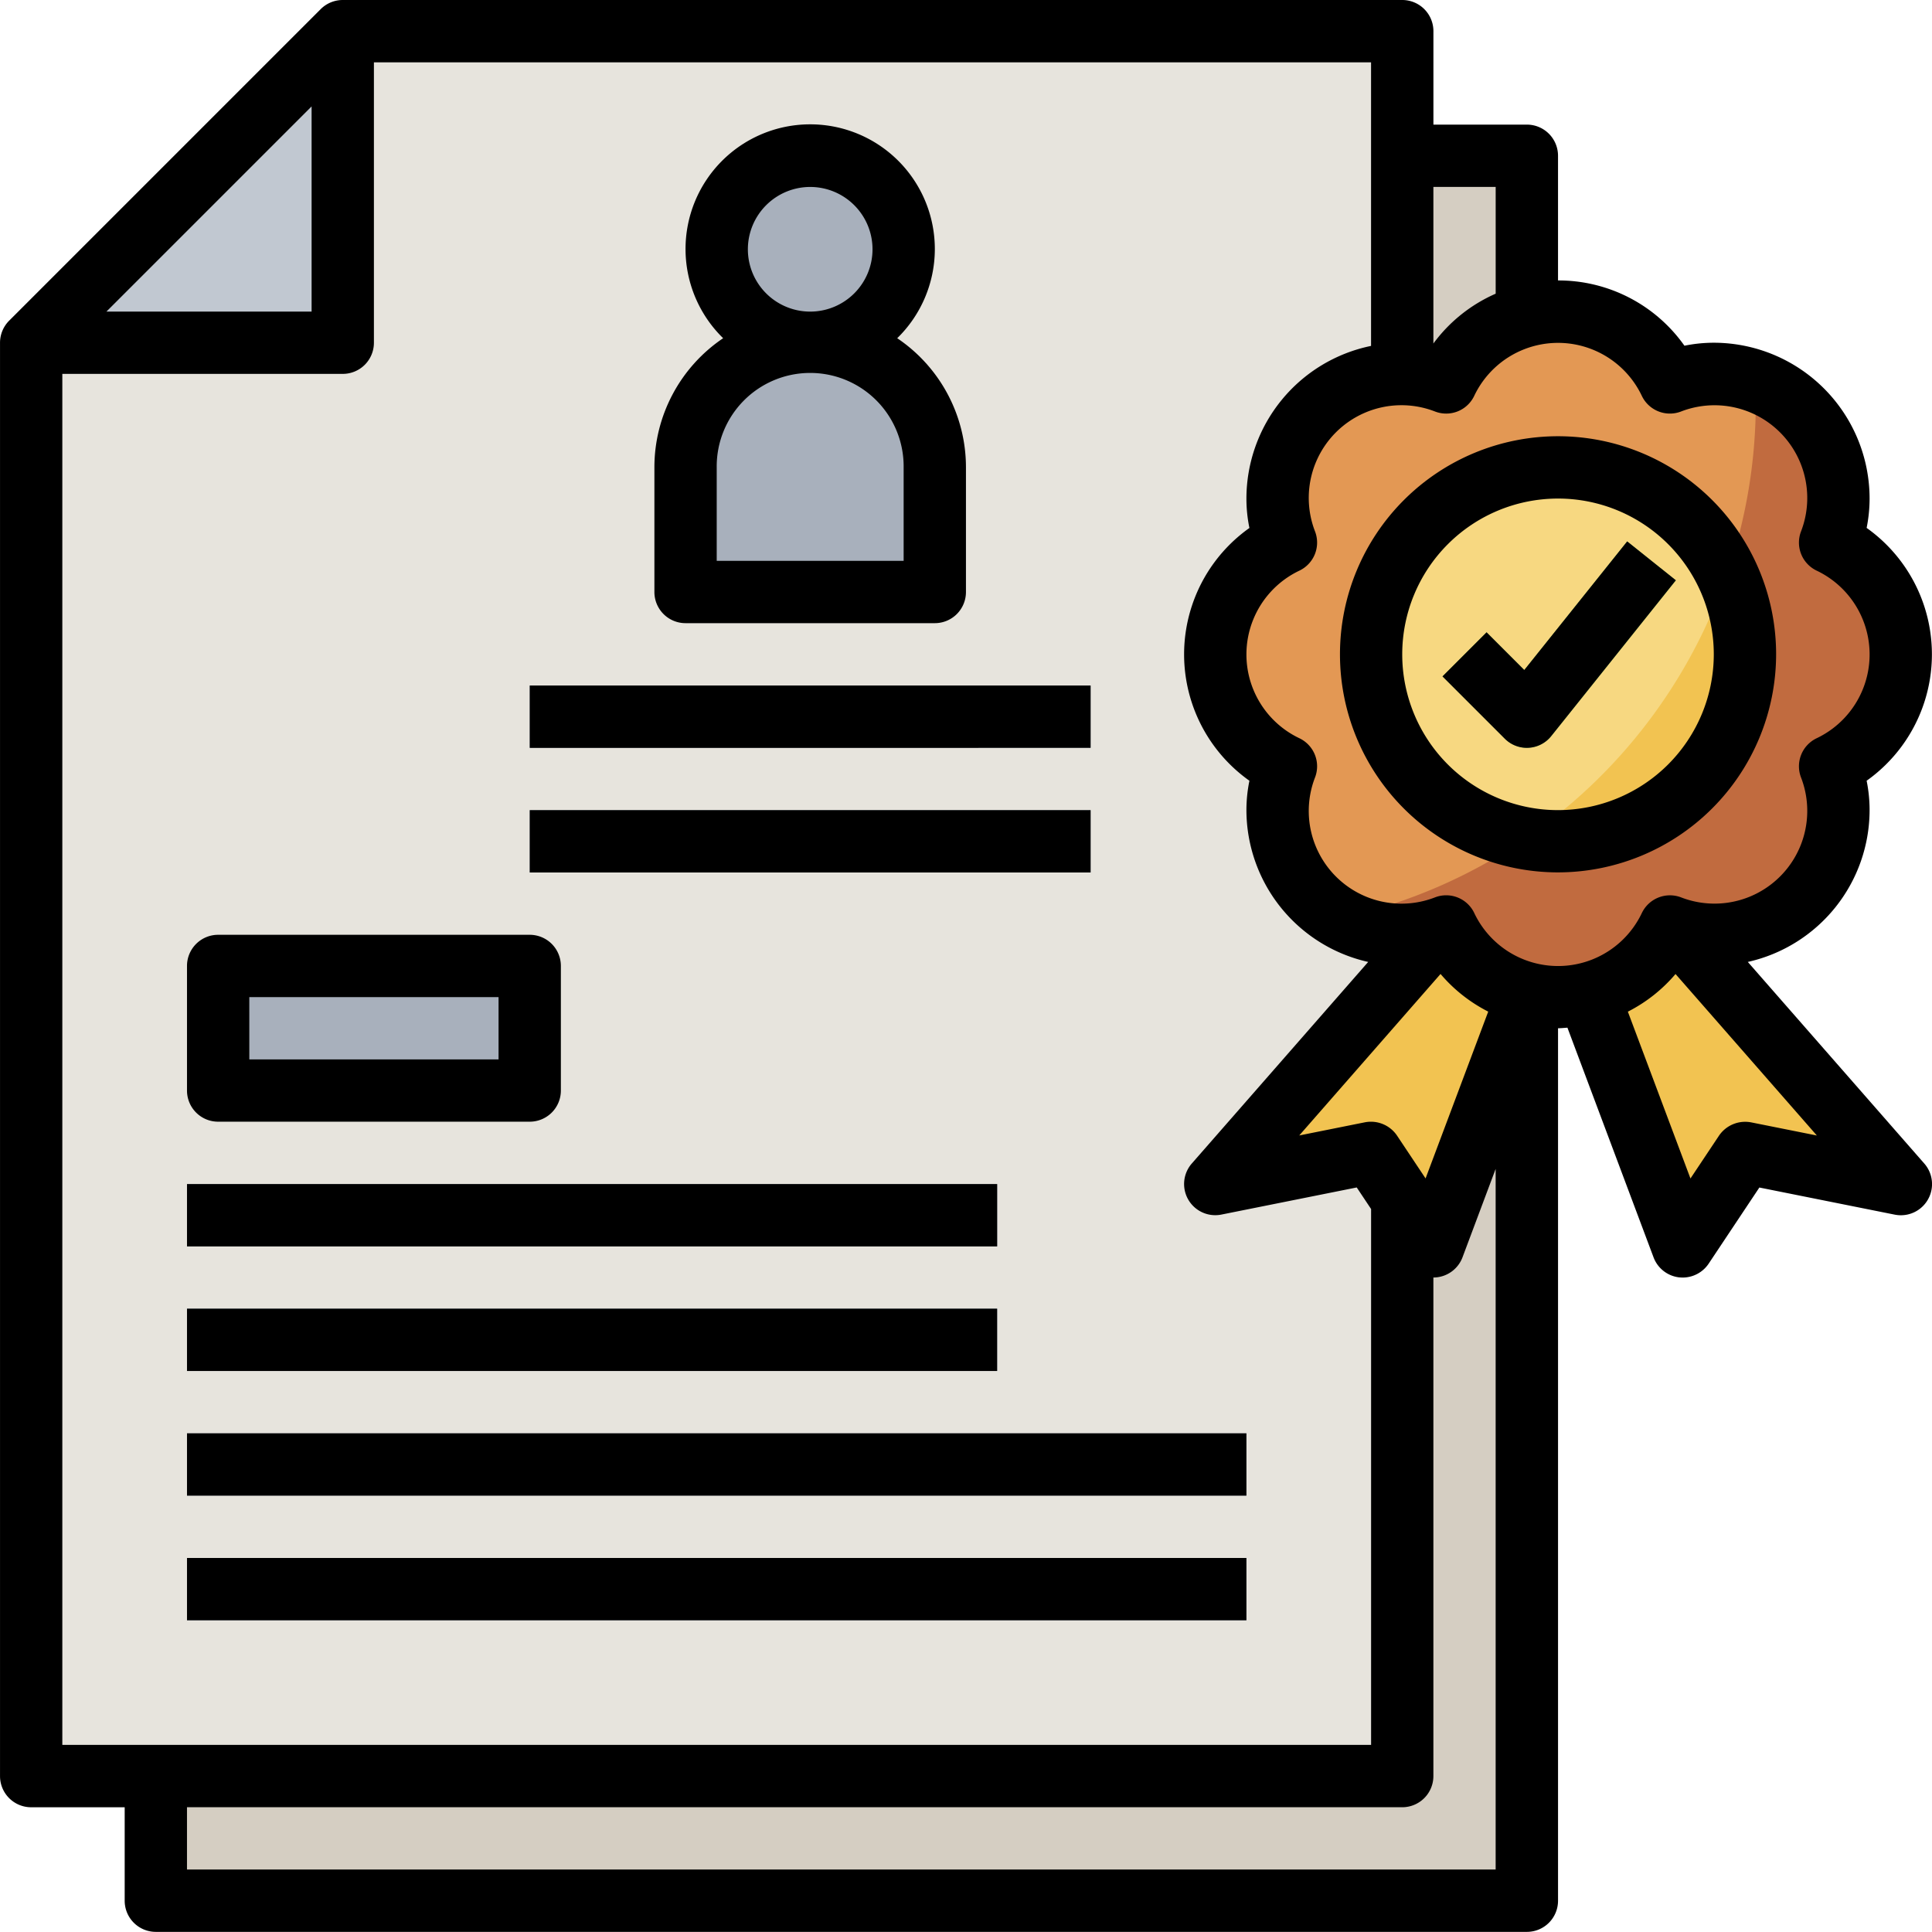 <svg xmlns="http://www.w3.org/2000/svg" width="185.163" height="185.152" viewBox="0 0 185.163 185.152">
  <g id="curriculum" transform="translate(-0.998 -1)">
    <path id="Path_83" data-name="Path 83" d="M133.4,113.989v55.248H2V31.864L31.864,2H133.4V34.85" transform="translate(1.99 1.986)" fill="#e7e4dd"/>
    <path id="Path_84" data-name="Path 84" d="M125.455,6H137.4V173.237H6V161.291H125.455Z" transform="translate(9.936 9.932)" fill="#d5cec2"/>
    <path id="Path_85" data-name="Path 85" d="M105.7,43.85a11.911,11.911,0,0,0-6.773-10.724A11.868,11.868,0,0,0,83.574,17.773a11.876,11.876,0,0,0-21.448,0A11.868,11.868,0,0,0,46.773,33.126a11.876,11.876,0,0,0,0,21.448A11.868,11.868,0,0,0,62.126,69.927a11.876,11.876,0,0,0,21.448,0A11.868,11.868,0,0,0,98.927,54.574,11.911,11.911,0,0,0,105.7,43.85Z" transform="translate(77.472 19.864)" fill="#c16b3f"/>
    <path id="Path_86" data-name="Path 86" d="M83.574,17.773a11.876,11.876,0,0,0-21.448,0A11.868,11.868,0,0,0,46.773,33.126a11.876,11.876,0,0,0,0,21.448,11.752,11.752,0,0,0,5.274,14.553A50.557,50.557,0,0,0,91.8,19.753c0-.7-.078-1.377-.1-2.07a11.3,11.3,0,0,0-8.12.09Z" transform="translate(77.472 19.864)" fill="#e39854"/>
    <ellipse id="Ellipse_2" data-name="Ellipse 2" cx="18.5" cy="18" rx="18.5" ry="18" transform="translate(131.998 46)" fill="#f2c351"/>
    <path id="Path_87" data-name="Path 87" d="M79.089,26.24A17.908,17.908,0,1,0,59.833,51.553,50.65,50.65,0,0,0,79.089,26.24Z" transform="translate(87.404 29.796)" fill="#f7d881"/>
    <path id="Path_88" data-name="Path 88" d="M31.864,2V31.864H2" transform="translate(1.99 1.986)" fill="#c1c8d1"/>
    <path id="Path_89" data-name="Path 89" d="M70,37.159,60.9,61.4l-5.973-8.959L40,55.423,61.382,30.989c.251-.078.5-.164.744-.257A11.986,11.986,0,0,0,70,37.159Z" transform="translate(77.472 59.059)" fill="#f2c351"/>
    <path id="Path_90" data-name="Path 90" d="M60.569,30.989,81.951,55.423,67.019,52.437,61.047,61.4,51.956,37.159a11.981,11.981,0,0,0,7.866-6.427C60.07,30.825,60.318,30.908,60.569,30.989Z" transform="translate(101.221 59.059)" fill="#f2c351"/>
    <g id="Group_5" data-name="Group 5" transform="translate(18.922 150.315)">
      <path id="Path_91" data-name="Path 91" d="M7,51H108.534v5.97H7Z" transform="translate(-7 -50.999)" fill="#8892a0"/>
    </g>
    <g id="Group_6" data-name="Group 6" transform="translate(18.922 138.37)">
      <path id="Path_92" data-name="Path 92" d="M7,47H108.534v5.97H7Z" transform="translate(-7 -46.999)" fill="#8892a0"/>
    </g>
    <g id="Group_7" data-name="Group 7" transform="translate(18.922 126.424)">
      <path id="Path_93" data-name="Path 93" d="M7,43H84.643v5.97H7Z" transform="translate(-7 -42.999)" fill="#8892a0"/>
    </g>
    <g id="Group_8" data-name="Group 8" transform="translate(18.922 114.479)">
      <path id="Path_94" data-name="Path 94" d="M7,39H84.643v5.97H7Z" transform="translate(-7 -38.999)" fill="#8892a0"/>
    </g>
    <ellipse id="Ellipse_3" data-name="Ellipse 3" cx="9" cy="8.5" rx="9" ry="8.5" transform="translate(69.998 17)" fill="#a8b0bc"/>
    <path id="Path_95" data-name="Path 95" d="M46.891,35.891H23V23.945a11.945,11.945,0,0,1,23.891,0Z" transform="translate(43.704 21.85)" fill="#a8b0bc"/>
    <g id="Group_9" data-name="Group 9" transform="translate(51.769 66.7)">
      <path id="Path_96" data-name="Path 96" d="M18,23H71.751v5.973H18Z" transform="translate(-17.999 -23)" fill="#8892a0"/>
    </g>
    <g id="Group_10" data-name="Group 10" transform="translate(51.769 78.646)">
      <path id="Path_97" data-name="Path 97" d="M18,27H71.751v5.973H18Z" transform="translate(-17.999 -27)" fill="#8892a0"/>
    </g>
    <g id="Group_11" data-name="Group 11" transform="translate(139.249 52.888)">
      <path id="Path_98" data-name="Path 98" d="M55.376,38.16a2.989,2.989,0,0,1-2.111-.875l-5.973-5.973,4.226-4.226L55.131,30.7l9.861-12.325,4.665,3.733L57.711,37.04a2.99,2.99,0,0,1-2.168,1.117C55.487,38.157,55.433,38.16,55.376,38.16Z" transform="translate(-47.292 -18.375)" fill="#78b75b"/>
    </g>
    <path id="Path_99" data-name="Path 99" d="M8,32H37.864V43.945H8Z" transform="translate(13.909 61.577)" fill="#a8b0bc"/>
    <g id="Group_12" data-name="Group 12" transform="translate(0.998 1)">
      <path id="Path_100" data-name="Path 100" d="M7,51H108.533v5.97H7Z" transform="translate(10.922 98.316)"/>
      <path id="Path_101" data-name="Path 101" d="M7,47H108.533v5.97H7Z" transform="translate(10.922 90.371)"/>
      <path id="Path_102" data-name="Path 102" d="M7,43H84.642v5.97H7Z" transform="translate(10.922 82.425)"/>
      <path id="Path_103" data-name="Path 103" d="M7,39H84.645v5.973H7Z" transform="translate(10.922 74.482)"/>
      <path id="Path_104" data-name="Path 104" d="M24.985,52.781H48.873a2.984,2.984,0,0,0,2.986-2.986V37.849a14.925,14.925,0,0,0-6.588-12.378,11.946,11.946,0,1,0-16.682,0A14.931,14.931,0,0,0,22,37.849V49.795A2.984,2.984,0,0,0,24.985,52.781ZM36.931,10.975a5.973,5.973,0,1,1-5.973,5.973A5.976,5.976,0,0,1,36.931,10.975ZM27.972,37.852a8.958,8.958,0,1,1,17.915,0v8.959H27.972Z" transform="translate(40.718 6.943)"/>
      <path id="Path_105" data-name="Path 105" d="M18,23H71.751v5.973H18Z" transform="translate(32.772 42.7)"/>
      <path id="Path_106" data-name="Path 106" d="M18,27H71.751v5.973H18Z" transform="translate(32.772 50.646)"/>
      <path id="Path_107" data-name="Path 107" d="M85.805,35.9a20.9,20.9,0,1,0-20.9,20.9A20.927,20.927,0,0,0,85.805,35.9ZM64.9,50.833A14.93,14.93,0,1,1,79.832,35.9,14.946,14.946,0,0,1,64.9,50.833Z" transform="translate(84.418 26.809)"/>
      <path id="Path_108" data-name="Path 108" d="M168.509,93.192a14.935,14.935,0,0,0,11.671-14.55,14.122,14.122,0,0,0-.284-2.816,14.859,14.859,0,0,0,0-24.231,14.347,14.347,0,0,0,.284-2.816,14.947,14.947,0,0,0-14.932-14.932,14.12,14.12,0,0,0-2.813.287,14.777,14.777,0,0,0-12.116-6.256h0V15.929a2.986,2.986,0,0,0-2.986-2.986h-8.956V3.986A2.986,2.986,0,0,0,135.388,1H33.848a2.988,2.988,0,0,0-2.111.872L1.873,31.736A2.993,2.993,0,0,0,1,33.85V171.223a2.987,2.987,0,0,0,2.986,2.986h8.962v8.956a2.984,2.984,0,0,0,2.986,2.986h131.4a2.984,2.984,0,0,0,2.986-2.986V99.547h0c.3,0,.6-.036.9-.054l8.254,22.01a2.986,2.986,0,0,0,2.452,1.92c.116.009.23.018.343.018a3,3,0,0,0,2.485-1.329l4.862-7.3,12.976,2.6a2.987,2.987,0,0,0,2.834-4.895ZM144.344,18.915V29.147a14.779,14.779,0,0,0-5.97,4.775V18.915ZM30.862,11.2V30.861H11.2ZM6.971,36.833H33.848a2.984,2.984,0,0,0,2.986-2.986V6.973H132.4V34.152a14.952,14.952,0,0,0-11.945,14.63,13.96,13.96,0,0,0,.287,2.819,14.849,14.849,0,0,0,0,24.225,14.149,14.149,0,0,0-.287,2.816,14.943,14.943,0,0,0,11.671,14.55l-16.906,19.319a2.987,2.987,0,0,0,2.834,4.895l12.973-2.6,1.377,2.067v51.357H6.971Zm130.654,77.108-2.738-4.109a3.023,3.023,0,0,0-3.07-1.272l-6.3,1.263,13.543-15.478a14.75,14.75,0,0,0,4.569,3.608ZM18.919,180.176v-5.97H135.388a2.987,2.987,0,0,0,2.986-2.986V123.438a3.254,3.254,0,0,0,.34-.021,2.986,2.986,0,0,0,2.452-1.92l3.175-8.469v67.146H18.919Zm123.364-91.69A2.98,2.98,0,0,0,138.541,87a8.884,8.884,0,0,1-11.506-11.5,2.978,2.978,0,0,0-1.493-3.742,8.892,8.892,0,0,1,0-16.073,2.978,2.978,0,0,0,1.493-3.742,8.884,8.884,0,0,1,11.506-11.5,2.976,2.976,0,0,0,3.742-1.493,8.89,8.89,0,0,1,16.073,0,2.978,2.978,0,0,0,3.742,1.493,8.889,8.889,0,0,1,11.506,11.5,2.978,2.978,0,0,0,1.493,3.742,8.894,8.894,0,0,1,0,16.073,2.978,2.978,0,0,0-1.493,3.742A8.888,8.888,0,0,1,162.1,87a2.986,2.986,0,0,0-3.742,1.493,8.889,8.889,0,0,1-16.073,0Zm26.537,20.08a3.034,3.034,0,0,0-3.07,1.272l-2.738,4.109-6-15.989a14.749,14.749,0,0,0,4.569-3.608l13.546,15.478Z" transform="translate(-0.998 -1)"/>
      <path id="Path_109" data-name="Path 109" d="M64.991,18.375,55.13,30.7l-3.614-3.614-4.226,4.226,5.973,5.973a2.989,2.989,0,0,0,2.111.875c.057,0,.11,0,.167-.006a2.985,2.985,0,0,0,2.168-1.117L69.656,22.1Z" transform="translate(90.957 33.513)"/>
      <path id="Path_110" data-name="Path 110" d="M9.985,48.912H39.846a2.984,2.984,0,0,0,2.986-2.986V33.986A2.984,2.984,0,0,0,39.846,31H9.985A2.984,2.984,0,0,0,7,33.986V45.929A2.983,2.983,0,0,0,9.985,48.912Zm2.986-11.94H36.86v5.97H12.972Z" transform="translate(10.922 58.591)"/>
    </g>
  </g>
</svg>
